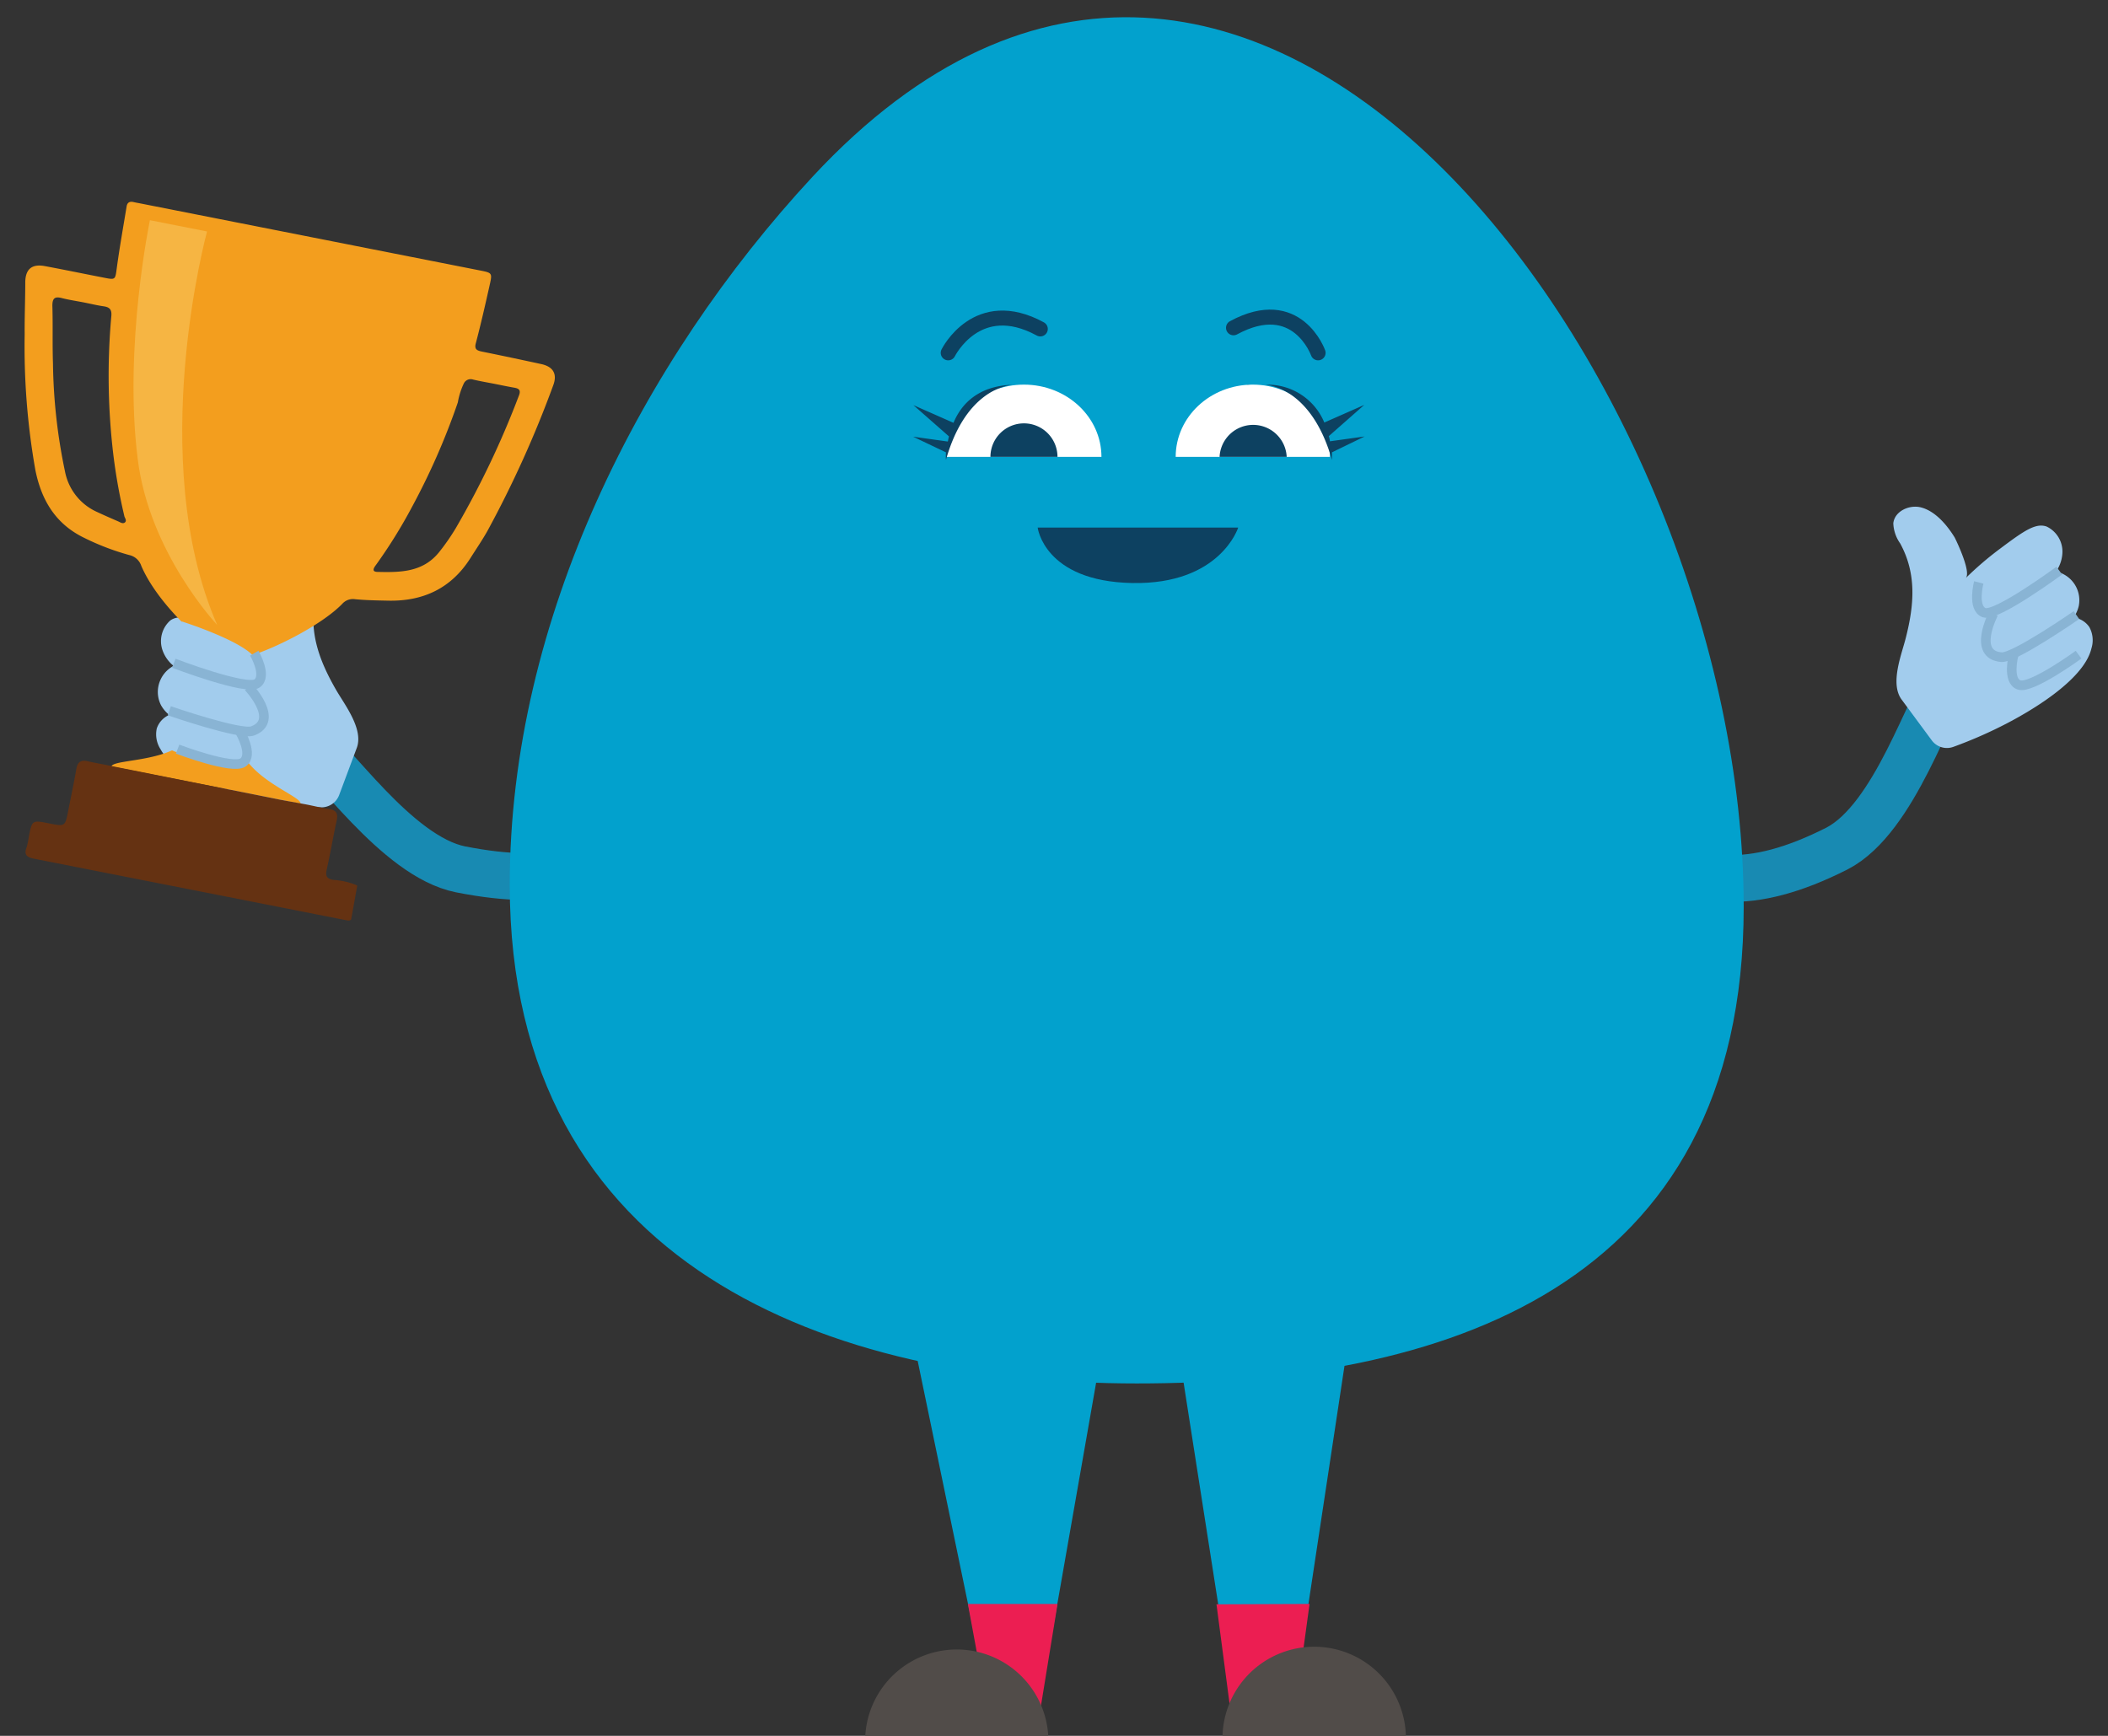 <svg xmlns="http://www.w3.org/2000/svg" viewBox="0 0 278.56 229.4"><rect x="0" y="0" width="278.56" height="229.4" fill="#333333" stroke="none"/><defs><style>.cls-1,.cls-3,.cls-5{fill:none;stroke-miterlimit:10;}.cls-1{stroke:#188ab2;stroke-width:6.19px;}.cls-1,.cls-5{stroke-linecap:round;}.cls-2{fill:#a2cced;}.cls-3{stroke:#89b4d4;stroke-width:1.27px;}.cls-4{fill:#02a1cd;}.cls-5{stroke:#0d4161;stroke-width:1.98px;}.cls-6{fill:#0d4161;}.cls-7{fill:#fff;}.cls-8{fill:#f39e1e;}.cls-9{fill:#653212;}.cls-10{fill:#f6b543;}.cls-11{fill:#ec1e52;}.cls-12{fill:#514c49;}</style></defs><g id="Layer_1" data-name="Layer 1"><path class="cls-1" d="M217,111.82c6.86,5.11,14.24,6.14,25.74.32,7.77-4,12.28-19.7,14.58-21.7"/><path class="cls-2" d="M255.27,97.84a2.49,2.49,0,0,0,2.86.86,58.33,58.33,0,0,0,7.06-3.1c2.5-1.3,10.15-5.54,11.18-9.91a3.62,3.62,0,0,0-.27-2.81A2.93,2.93,0,0,0,274,81.61a4.18,4.18,0,0,0,.69-1.5,3.86,3.86,0,0,0-.88-3.34,3.9,3.9,0,0,0-2.12-1.24,4.68,4.68,0,0,0,.84-2.36,3.67,3.67,0,0,0-2.07-3.58c-1.47-.54-3.08.62-6.16,2.92a43.54,43.54,0,0,0-4.56,3.91c.79-.71-1.08-4.67-1.43-5.37-1-1.64-2.57-3.52-4.49-4-1.54-.38-3.47.52-3.63,2.11a4.92,4.92,0,0,0,.91,2.66c2.18,4,1.86,8.08.74,12.48-.54,2.17-2.12,6-.56,8.14Z"/><path class="cls-3" d="M272.12,75.41s-8.31,6.13-9.92,5.56-.72-4-.72-4"/><path class="cls-3" d="M274.39,81.29s-8.21,5.7-9.91,5.56c-3.92-.32-1.06-5.75-1.06-5.75"/><path class="cls-3" d="M274.67,86.52s-6.25,4.56-7.86,4-.73-3.94-.73-3.94"/><path class="cls-1" d="M40.86,98.52c2.75,1.3,11.46,14.67,20,16.37,12.64,2.49,19.35.06,24.57-6.71"/><path class="cls-2" d="M47.15,98.83c.92-2.5-1.64-5.74-2.75-7.68-2.26-3.93-3.67-7.77-2.66-12.22a4.9,4.9,0,0,0,.16-2.81c-.59-1.48-2.69-1.82-4.07-1-1.72,1-2.74,3.21-3.24,5-.15.77-.88,5.09.07,5.56a43.32,43.32,0,0,0-5.44-2.53C25.63,81.78,23.76,81.1,22.5,82a3.65,3.65,0,0,0-1,4,4.6,4.6,0,0,0,1.44,2,3.88,3.88,0,0,0-1.7,1.77,3.84,3.84,0,0,0,.05,3.45,4.46,4.46,0,0,0,1.07,1.26,3,3,0,0,0-1.64,1.78,3.63,3.63,0,0,0,.51,2.78C23.38,103,31.9,105,34.66,105.62a59.2,59.2,0,0,0,7.62,1.07,2.51,2.51,0,0,0,2.53-1.6Z"/><polyline class="cls-4" points="170.34 228.91 178.17 177.18 155.54 177.18 163.44 227.77 169.47 226.59"/><polyline class="cls-4" points="130.86 226.17 121.02 178.66 145.56 178.66 136.75 228.91 128.31 226.17"/><path class="cls-4" d="M67.36,116.93c0-35.1,17.45-69.23,40-93.56,58.22-62.72,123.06,27.88,123.06,96.46,0,50.65-40.09,63-80.21,63S67.36,167.56,67.36,116.93Z"/><path class="cls-5" d="M125.3,46.63s3.81-7.71,12.17-3.16"/><path class="cls-5" d="M174.18,46.63S171.4,38.78,163,43.32"/><path class="cls-6" d="M163.62,69.72s-2.36,7.55-14,7.33-12.5-7.33-12.5-7.33Z"/><path class="cls-7" d="M155.36,60.38c0-5.27,4.55-9.55,10.18-9.55s10.19,4.28,10.19,9.55"/><path class="cls-6" d="M161.16,60.38a4.44,4.44,0,0,1,8.87,0"/><path class="cls-7" d="M125.07,60.38c0-5.27,4.58-9.55,10.24-9.55s10.24,4.28,10.24,9.55"/><path class="cls-6" d="M130.88,60.38a4.43,4.43,0,0,1,8.86,0"/><path class="cls-6" d="M126,55.88l-5.3-2.34,4.7,4.13c-.06.24-.1.46-.16.68l-4.58-.64L125,59.78a8.85,8.85,0,0,0,0,1c2.45-8.63,7.38-9.78,8.78-9.93C129.23,51,127,53.44,126,55.88Z"/><path class="cls-6" d="M133.74,50.87h0Z"/><path class="cls-6" d="M180.33,57.68l-4.59.64a2.87,2.87,0,0,0-.15-.68l4.69-4.13L175,55.84a8.11,8.11,0,0,0-7.77-5c1.4.15,6.32,1.31,8.78,9.94v-1Z"/><path class="cls-6" d="M165.15,50.87h-.41A1.13,1.13,0,0,1,165.15,50.87Z"/><path class="cls-8" d="M68.56,52.31a117.92,117.92,0,0,1-8.32,17.47A28.51,28.51,0,0,1,58,73c-2.14,2.64-5.11,2.65-8.09,2.58-.87,0-.5-.56-.22-.93A66.68,66.68,0,0,0,54.44,67,91.44,91.44,0,0,0,60.5,53.18a9.56,9.56,0,0,1,.79-2.5,1,1,0,0,1,1.22-.52c.9.21,1.8.37,2.71.54h0c.9.18,1.8.37,2.71.53C68.61,51.34,68.86,51.58,68.56,52.31ZM16.47,69.07c-.23.16-.52,0-.77-.13-.94-.41-1.89-.82-2.83-1.26a7.38,7.38,0,0,1-4.28-5.37A73.45,73.45,0,0,1,7,48c-.09-2.53,0-5.07-.08-7.61,0-1,.35-1.23,1.24-1s1.88.38,2.82.56,1.81.4,2.72.53,1.1.54,1,1.42A88,88,0,0,0,15,60.28a73.58,73.58,0,0,0,1.45,8C16.54,68.5,16.79,68.85,16.47,69.07ZM71.55,48.12c-2.63-.57-5.26-1.13-7.89-1.66-.69-.15-1-.33-.77-1.15.67-2.54,1.25-5.1,1.82-7.65.36-1.59.32-1.6-1.29-1.92L18.63,26.9c-.34-.07-.68-.12-1-.2-.51-.11-.82.07-.9.6-.45,2.74-.94,5.47-1.31,8.22-.19,1.41-.17,1.48-1.61,1.19-2.64-.51-5.28-1.06-7.92-1.55-1.67-.3-2.51.4-2.55,2.08,0,2.31-.1,4.62-.08,6.93A93.77,93.77,0,0,0,4.67,62.1c.8,4,2.67,7.16,6.5,9a32.9,32.9,0,0,0,5.9,2.25,2.17,2.17,0,0,1,1.6,1.43c1.62,3.8,5.62,8.1,9,10.57L25.58,96.19c-1.19,4.7-10.64,4-10.85,5.1l1.92.37,20.9,4.13,2.16.42c.21-1.06-8.17-3.64-8.25-8.86L33.6,86.5c3.49-1.19,9.06-4.07,11.61-6.68a1.89,1.89,0,0,1,1.72-.63c1.45.14,2.91.16,4.37.19,4.65.1,8.37-1.65,10.9-5.68.74-1.17,1.53-2.32,2.21-3.53A142.54,142.54,0,0,0,73.1,50.94C73.67,49.44,73.12,48.47,71.55,48.12Z"/><path class="cls-9" d="M14.65,101.22l22.2,4.43c1.13.22,2.26.41,3.39.62s2.1.47,3.16.63,1.3.59,1.08,1.59c-.46,2.1-.81,4.24-1.29,6.34-.2.9-.08,1.31.92,1.46a9,9,0,0,1,3.1.74c-.26,1.44-.51,2.87-.78,4.31,0,.29-.26.35-.52.3l-.79-.15q-20.29-4-40.59-8c-1-.2-1.4-.52-1-1.55a9.93,9.93,0,0,0,.28-1.36c.43-2.21.43-2.21,2.69-1.76,2.1.41,2.1.41,2.51-1.64.36-1.86.76-3.71,1.08-5.57.17-.95.63-1.21,1.53-1S13.63,101,14.65,101.22Z"/><path class="cls-10" d="M27.36,30.59s-8.21,30.06,1.34,52c0,0-9-9.52-10.51-22C16.33,45.77,19.81,29.1,19.81,29.1Z"/><path class="cls-2" d="M24,82.12s9.76,3.08,10,5.52a6.19,6.19,0,0,1-.79,4L32.07,101s-7.4-.83-9.35-1.85S24,92.32,24,92.32Z"/><polygon class="cls-11" points="127.9 211.97 139.75 211.97 136.98 228.96 131.04 228.96 127.9 211.97"/><polygon class="cls-11" points="160.75 212.02 173.05 211.97 170.73 228.96 162.98 228.96 160.75 212.02"/><path class="cls-12" d="M114.32,230.1a12.11,12.11,0,0,1,24.22,0h0"/><path class="cls-12" d="M161.55,230.1a12.12,12.12,0,1,1,24.23-.71c0,.24,0,.47,0,.71"/></g><g id="Layer_2" data-name="Layer 2"><path class="cls-3" d="M31.75,96.76s1.76,3,.37,4S23.47,99,23.47,99"/><path class="cls-3" d="M33.6,86.32s1.76,3,.37,4-11-2.67-11-2.67"/><path class="cls-3" d="M32.83,90.78s4.23,4.45.54,5.82c-1.6.58-11-2.67-11-2.67"/></g></svg>